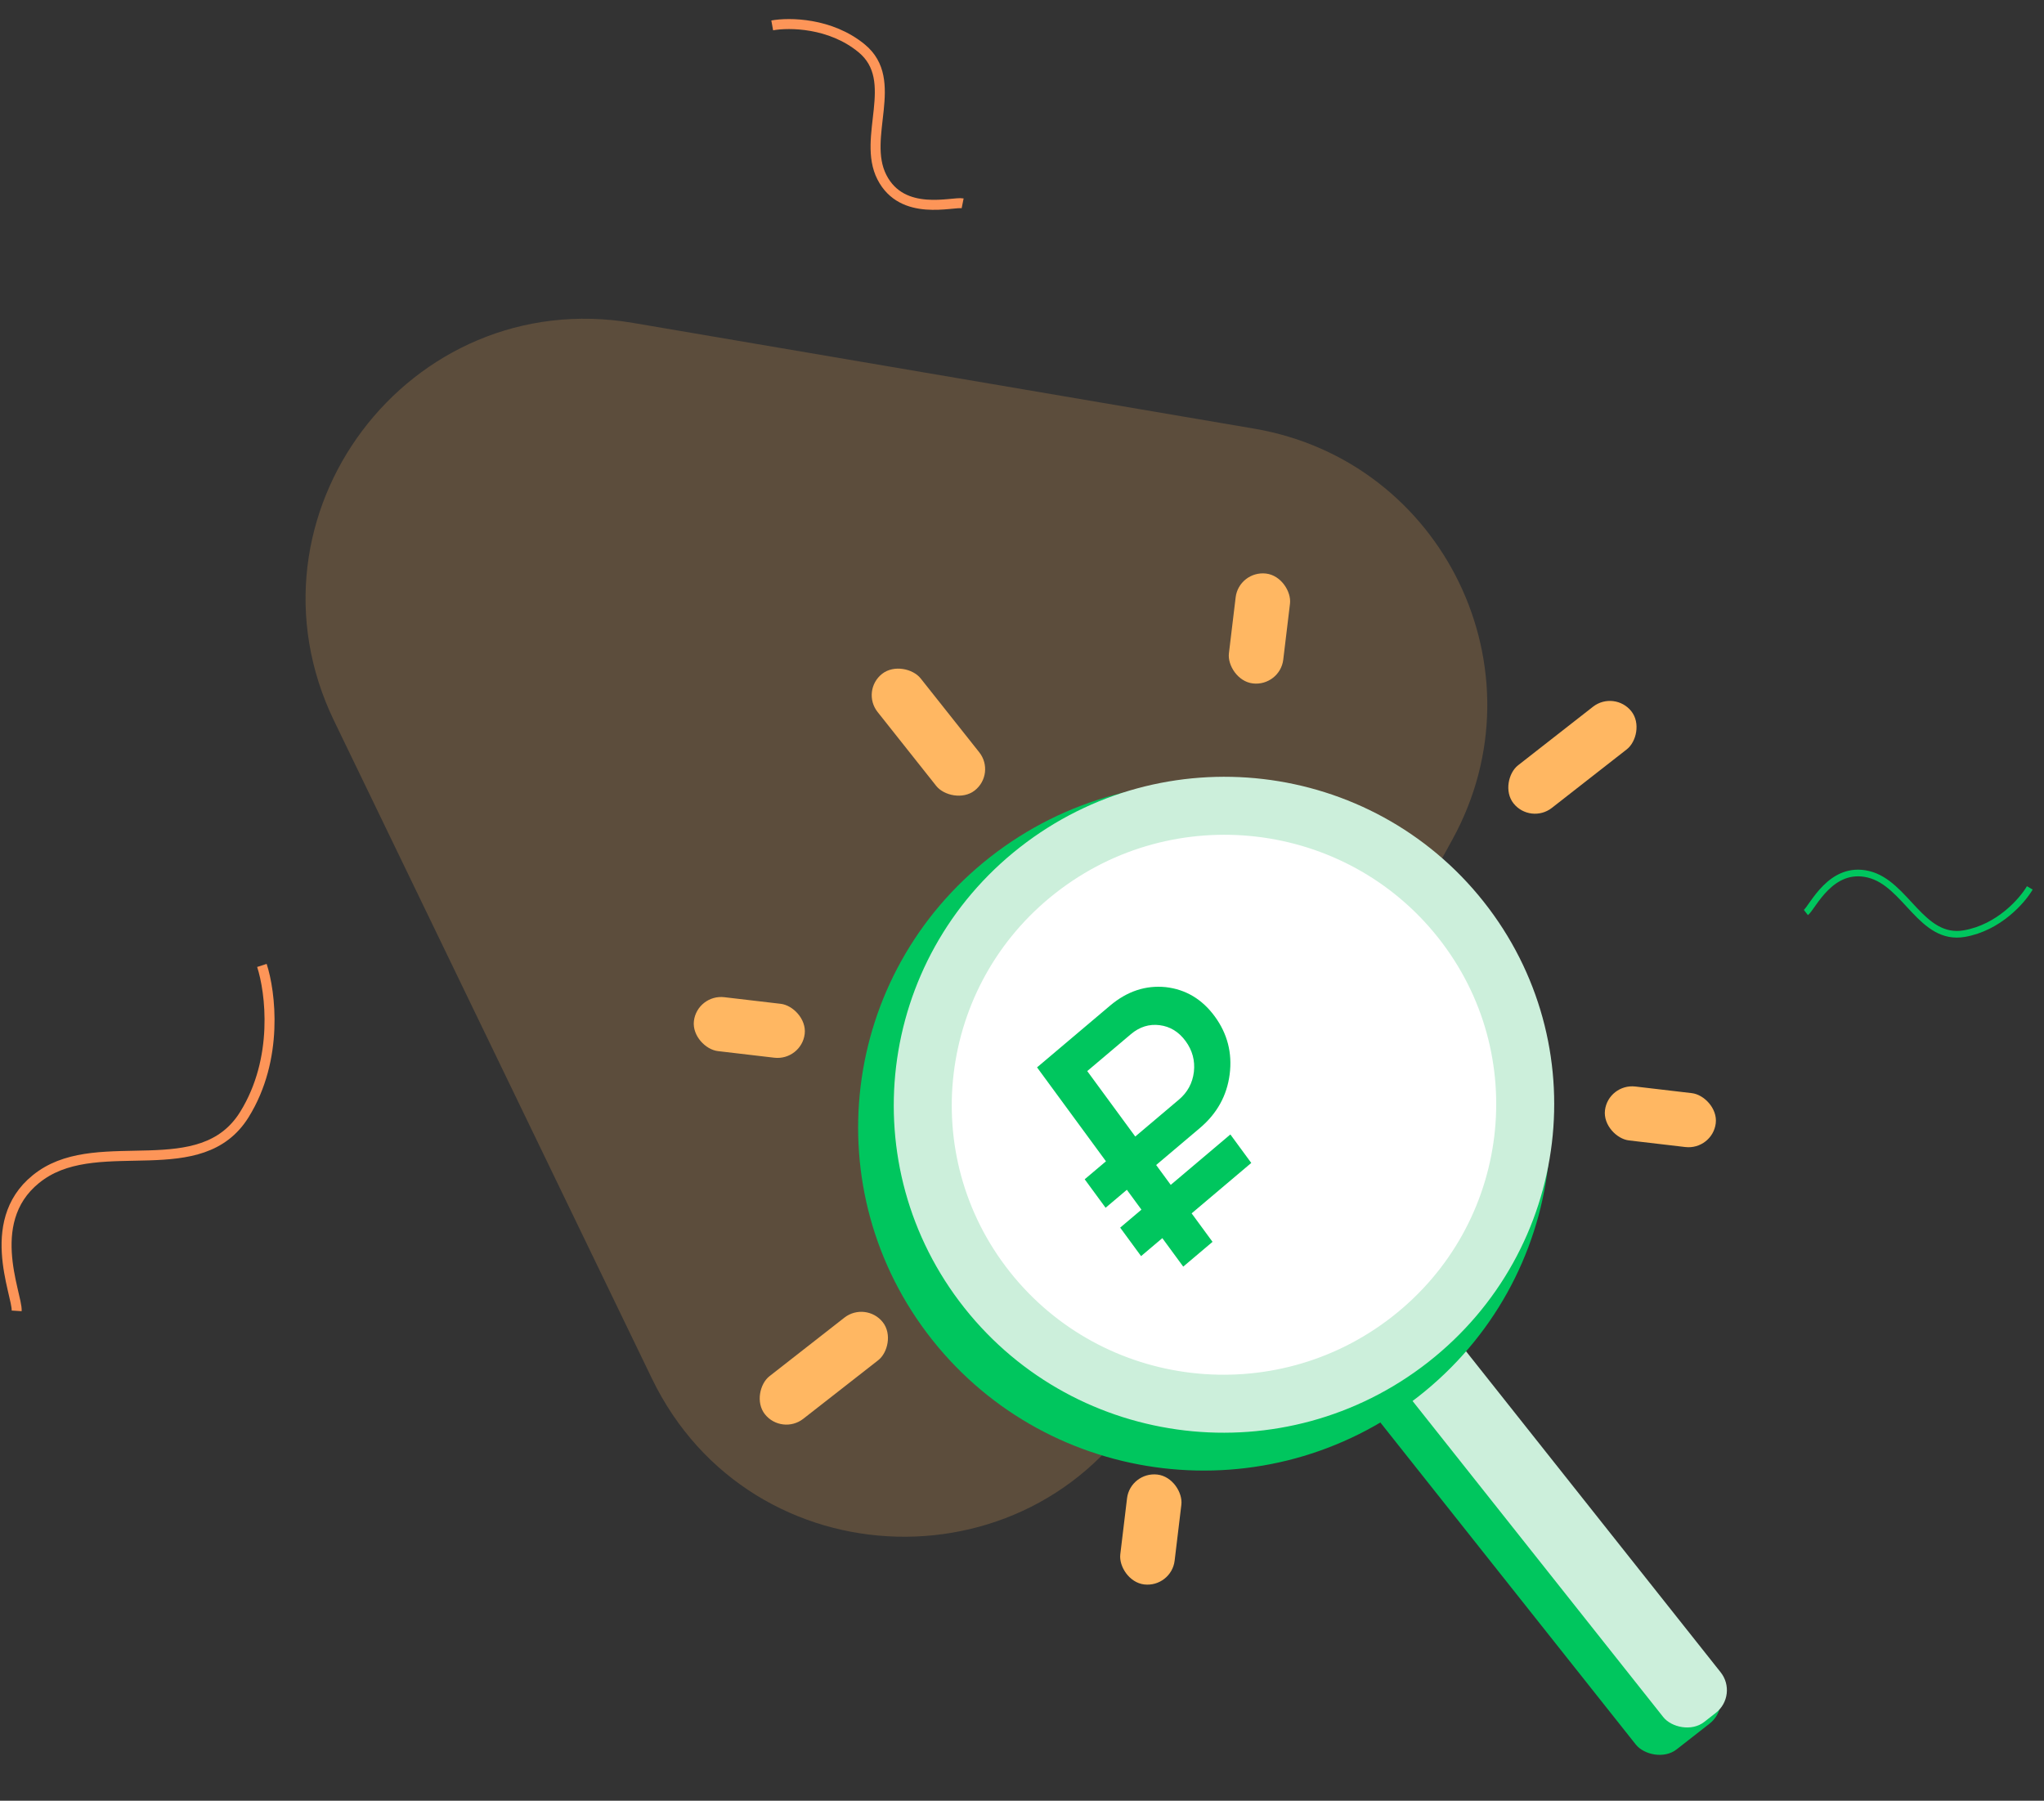 <svg width="454" height="400" viewBox="0 0 454 400" fill="none" xmlns="http://www.w3.org/2000/svg">
<rect x="0" y="0" width="454" height="400" fill="#333333" stroke="none"/>
<path opacity="0.2" d="M278.548 95.213C320.688 102.388 343.192 148.959 322.627 186.433L255.312 309.096C230.998 353.401 166.793 351.738 144.805 306.234L74.185 160.088C52.198 114.584 90.793 63.247 140.614 71.729L278.548 95.213Z" fill="#FFB762"/>
<rect width="12.086" height="33.212" rx="6.043" transform="matrix(-0.621 -0.783 0.788 -0.616 339.924 183.188)" fill="#FFB762"/>
<rect width="12.086" height="33.212" rx="6.043" transform="matrix(-0.621 -0.783 0.788 -0.616 173.652 318.889)" fill="#FFB762"/>
<rect width="12.125" height="33.104" rx="6.063" transform="matrix(0.788 -0.616 0.621 0.783 191.16 153.41)" fill="#FFB762"/>
<rect width="22.176" height="116.919" rx="6.441" transform="matrix(0.788 -0.616 0.621 0.783 294.725 301.014)" fill="#00C65E"/>
<rect width="16.167" height="116.919" rx="6.441" transform="matrix(0.788 -0.616 0.621 0.783 300.836 294.931)" fill="#CCEFDB"/>
<path d="M223.951 195.413C254.552 171.478 298.835 176.686 322.866 206.985C346.897 237.283 341.622 281.255 311.022 305.191C280.421 329.126 236.138 323.918 212.107 293.62C188.076 263.321 193.351 219.349 223.951 195.413Z" fill="white" stroke="#00C65E" stroke-width="12.882"/>
<path d="M230.517 193.273C259.582 170.538 301.64 175.487 324.463 204.262C347.286 233.038 342.277 274.801 313.213 297.535C284.148 320.269 242.09 315.321 219.267 286.546C196.443 257.77 201.452 216.007 230.517 193.273Z" fill="white" stroke="#CCEFDB" stroke-width="12.882"/>
<rect width="12.105" height="24.679" rx="6.053" transform="matrix(-0.997 -0.117 0.119 -0.989 284.307 152.522)" fill="#FFB762"/>
<rect width="12.105" height="24.679" rx="6.053" transform="matrix(0.119 -0.989 -0.997 -0.117 178.013 235.664)" fill="#FFB762"/>
<rect width="12.105" height="24.679" rx="6.053" transform="matrix(-0.119 0.989 0.997 0.117 357.207 240.645)" fill="#FFB762"/>
<rect width="12.105" height="24.679" rx="6.053" transform="matrix(0.997 0.117 -0.119 0.989 251.049 326.845)" fill="#FFB762"/>
<path d="M252.156 252.462L241.491 237.925L251.195 229.719C253.124 228.088 255.258 227.434 257.572 227.727C259.887 228.02 261.817 229.188 263.334 231.256C264.851 233.324 265.457 235.613 265.18 238.097C264.875 240.606 263.76 242.649 261.86 244.256L252.156 252.462ZM266.502 250.583C270.303 247.369 272.519 243.394 273.128 238.628C273.731 233.917 272.621 229.605 269.813 225.777C267.005 221.95 263.361 219.781 258.931 219.276C254.495 218.826 250.354 220.178 246.553 223.392L230.342 237.101L245.649 257.965L240.926 261.959L245.568 268.286L250.29 264.293L253.528 268.706L248.806 272.7L253.448 279.027L258.17 275.033L262.812 281.361L269.319 275.857L264.678 269.53L277.923 258.329L273.281 252.002L260.036 263.203L256.798 258.789L266.502 250.583Z" fill="#00C65E"/>
<path d="M401.111 202.699C402.628 201.516 406.62 192.179 415.017 194.211C423.415 196.243 426.746 209.039 436.309 207.387C443.959 206.065 449.189 200.064 450.847 197.229" stroke="#00C65E" stroke-width="1.48"/>
<path d="M3.703 291.19C3.936 287.58 -4.197 270.301 9.153 261.039C22.504 251.777 44.65 263.086 54.279 247.582C61.982 235.179 60.084 220.33 58.172 214.455" stroke="#FD9558" stroke-width="2.22"/>
<path d="M213.815 45.169C211.633 44.729 200.429 48.264 195.882 39.362C191.335 30.46 200.054 17.891 191.395 10.743C184.468 5.025 175.259 4.959 171.52 5.641" stroke="#FD9558" stroke-width="2.22"/>
</svg>
